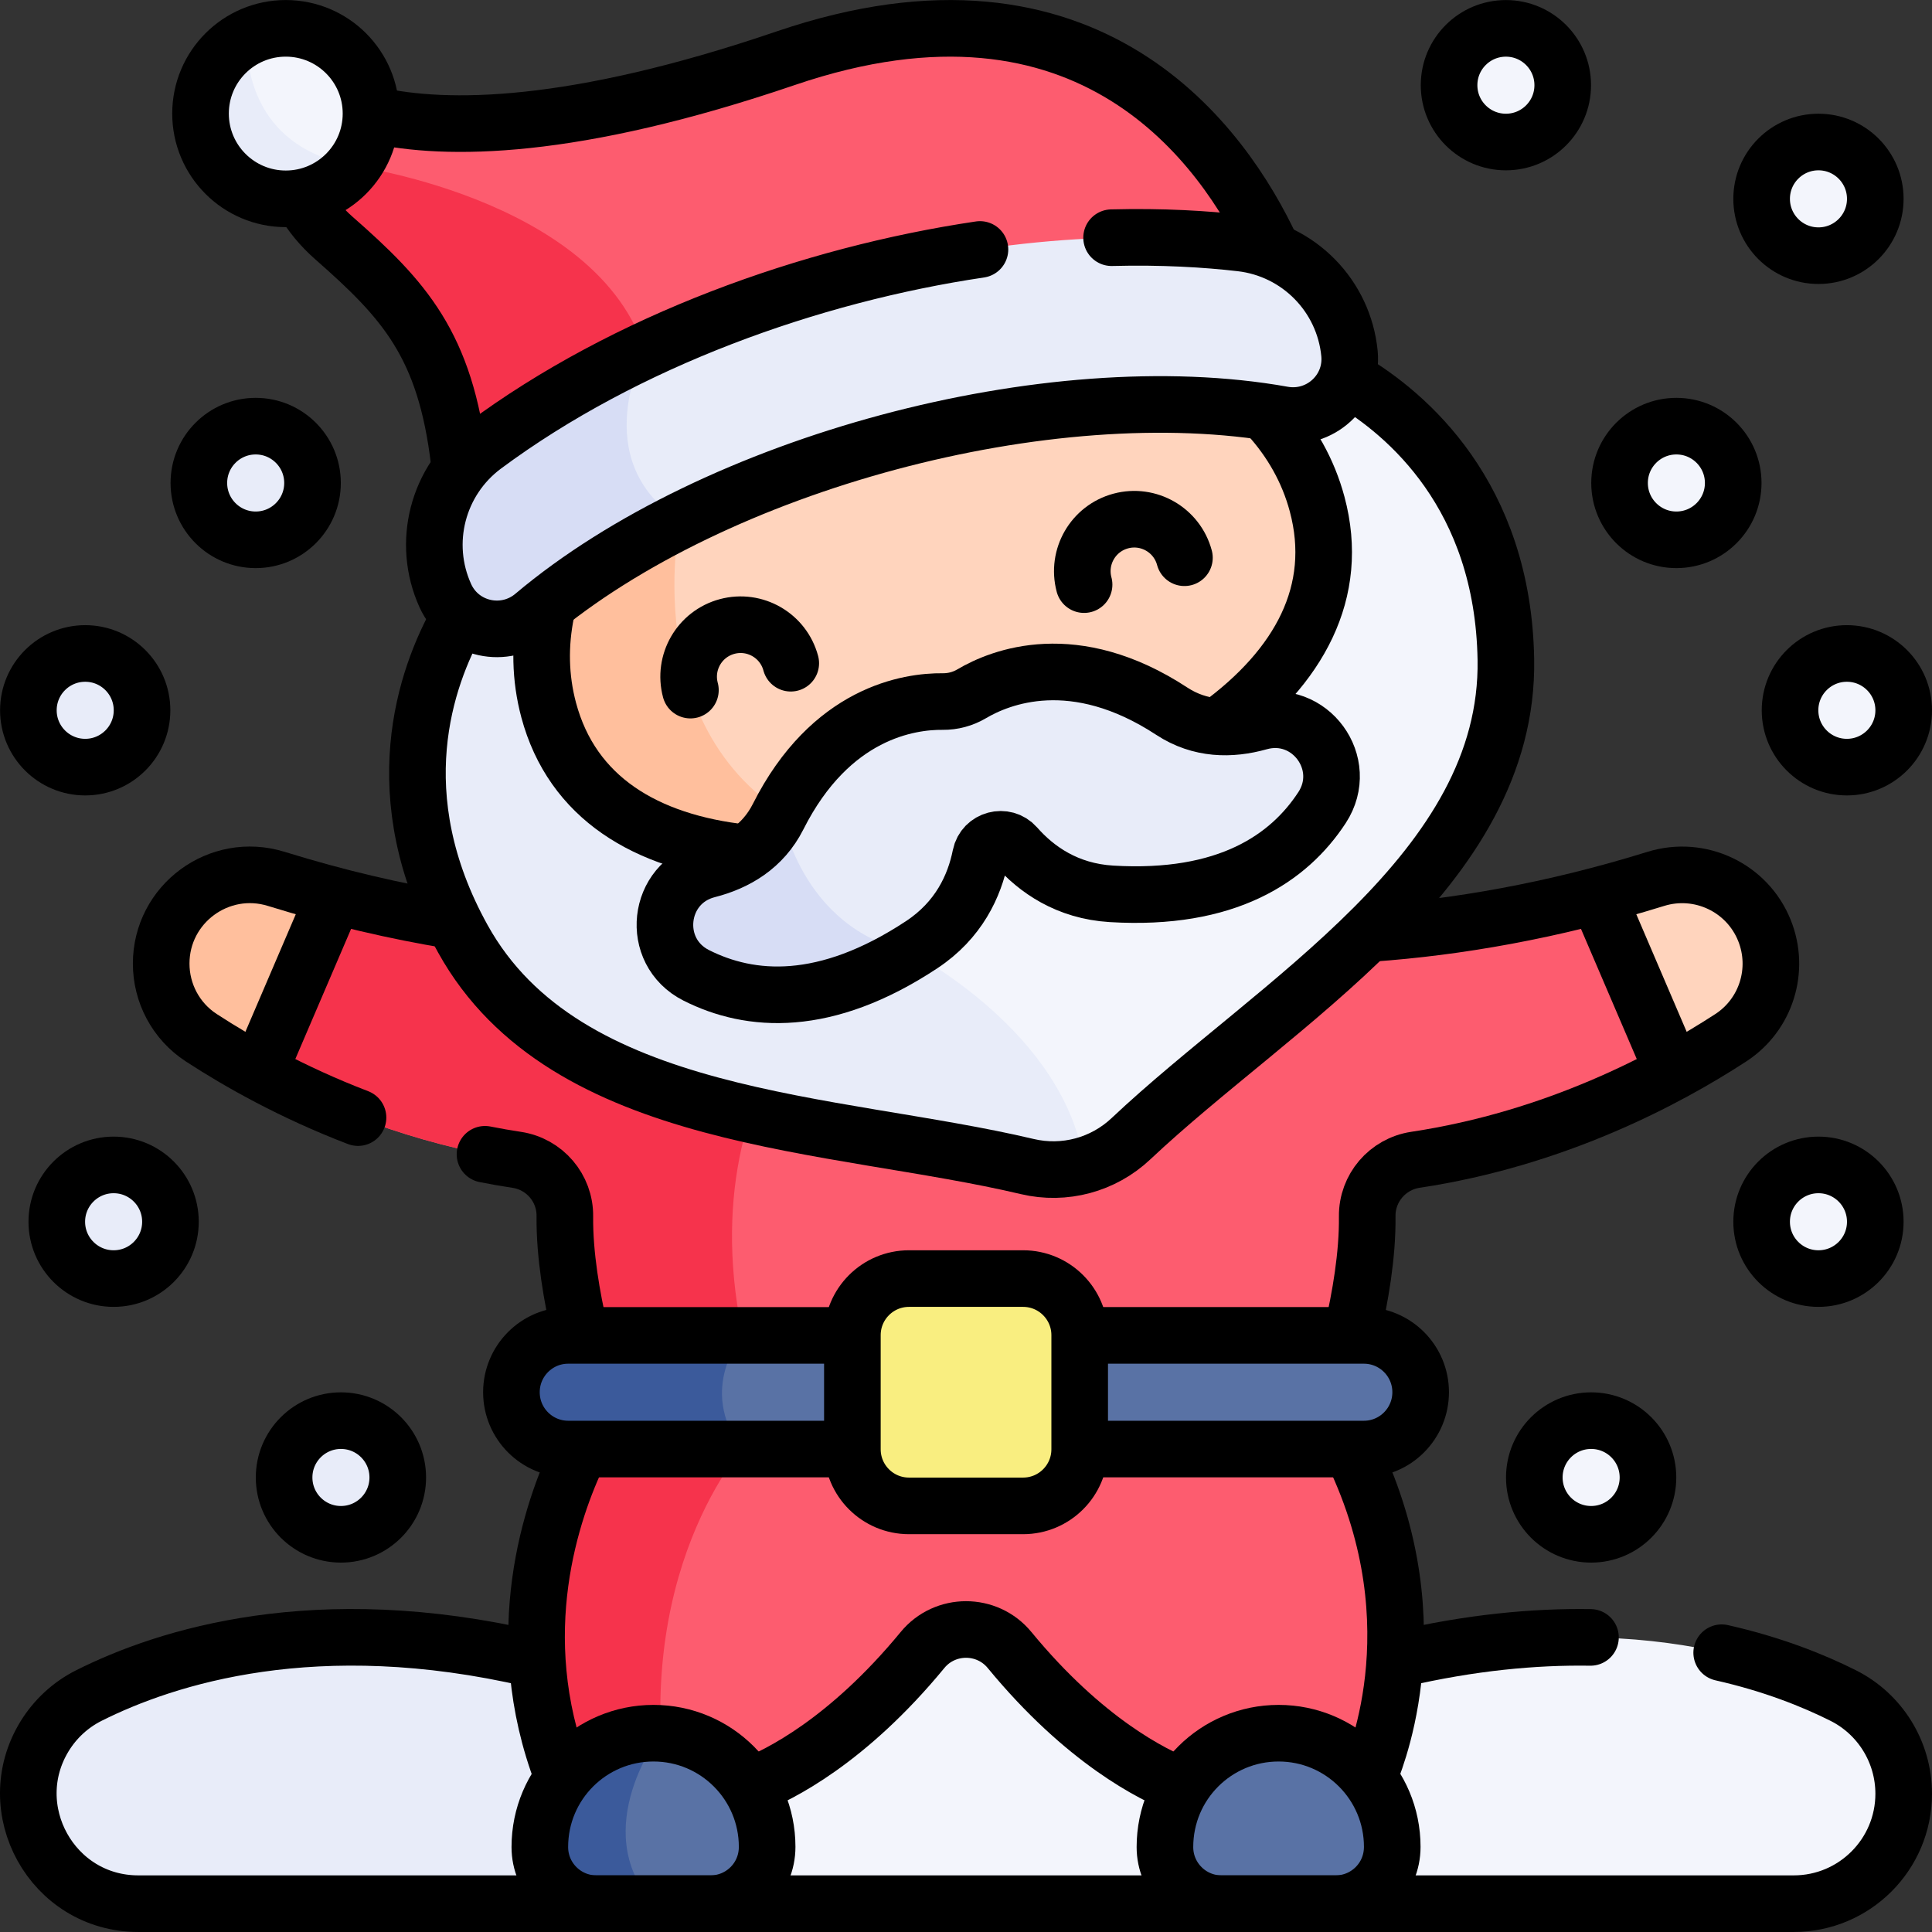 <svg version="1.1" id="Layer_1" xmlns="http://www.w3.org/2000/svg" xmlns:xlink="http://www.w3.org/1999/xlink" x="0px" y="0px" viewBox="0 0 511.962 511.962" style="enable-background:new 0 0 511.962 511.962;" xml:space="preserve">
<rect x="0" y="0" width="511.962" height="511.962" fill="#333333" stroke="none"/>
<g>
	<g>
		<path style="fill:#F3F5FC;" d="M504.461,475.326c0,16.09-13.04,29.13-29.13,29.13h-121.4l-16.26-7.13l-13.97,7.13h-135.42&#10;&#9;&#9;&#9;l-13.18-8.239l-5.17-3.23l-11.88,11.47h-121.4c-16.09,0-29.13-13.04-29.13-29.13c0-5.5,1.55-10.78,4.33-15.29&#10;&#9;&#9;&#9;c2.78-4.51,6.79-8.27,11.71-10.74c22.45-11.26,68.09-25.52,134.55-5.069l16.99-4.851l84.52-24.149l94.25,29&#10;&#9;&#9;&#9;c66.46-20.45,112.1-6.19,134.55,5.069C498.261,454.236,504.461,464.317,504.461,475.326z"/>
		<path style="fill:#E8ECF9;" d="M175.101,439.376v56.841l-5.17-3.23l-11.88,11.47h-121.4c-16.09,0-29.13-13.04-29.13-29.13&#10;&#9;&#9;&#9;c0-5.5,1.55-10.78,4.33-15.29c2.78-4.51,6.79-8.27,11.71-10.74c22.45-11.26,68.09-25.52,134.55-5.069L175.101,439.376z"/>
		<path style="fill:#FD5C6F;" d="M443.361,284.076c-17.14,9.28-40.58,19.09-68.29,23.26c-7.4,1.12-12.85,7.5-12.77,14.971&#10;&#9;&#9;&#9;c0.25,21.09-8.43,46.62-8.43,46.62h-195.76c0,0-8.66-25.561-8.43-46.62c0.09-7.471-5.37-13.851-12.76-14.96&#10;&#9;&#9;&#9;c-27.71-4.181-51.16-13.99-68.3-23.271l2.19-28.12l17.85-18.64c45.84,12.01,84.62,12.27,113.27,9c6.43-3.55,13.32-6.45,20.56-8.59&#10;&#9;&#9;&#9;c9.47-2.811,19.56-4.33,30.13-4.33h6.74c18.65,0,35.84,4.74,50.69,12.92c28.65,3.27,67.43,3.01,113.27-9l17.27,21.3&#10;&#9;&#9;&#9;L443.361,284.076z"/>
		<path style="fill:#F6334C;" d="M198.971,362.727v6.2h-40.86c0,0-8.66-25.561-8.43-46.62c0.09-7.471-5.37-13.851-12.76-14.96&#10;&#9;&#9;&#9;c-27.71-4.181-51.16-13.99-68.3-23.271l2.19-28.12l17.85-18.64c45.84,12.01,84.62,12.27,113.27,9c6.43-3.55,13.32-6.45,20.56-8.59&#10;&#9;&#9;&#9;l8.63,11.069C231.121,248.796,177.721,285.307,198.971,362.727z"/>
		<path style="fill:#FFD4BD;" d="M469.271,255.347c0,7.739-3.82,15.21-10.62,19.64c-4.3,2.8-9.43,5.92-15.29,9.09l-20.04-46.76&#10;&#9;&#9;&#9;c5.07-1.33,10.22-2.8,15.45-4.42c11.71-3.63,24.26,2.32,28.81,13.71C468.721,249.456,469.271,252.416,469.271,255.347z"/>
		<path style="fill:#FFBF9D;" d="M88.661,237.317l-20.04,46.76c-5.86-3.17-10.99-6.29-15.29-9.09c-6.8-4.43-10.62-11.9-10.62-19.64&#10;&#9;&#9;&#9;c0-2.931,0.55-5.891,1.69-8.74c4.55-11.39,17.1-17.34,28.81-13.71C78.441,234.517,83.591,235.986,88.661,237.317z"/>
		<path style="fill:#F3F5FC;" d="M399.041,174.756c0.94,56.021-60.94,90.79-99.36,127.011c-3.55,3.35-7.8,5.729-12.35,7.02&#10;&#9;&#9;&#9;l-167.17-64.78c-25.53-51.869,8.22-90.26,8.22-90.26l60.54-16.22l157.64-42.25C346.561,95.277,397.991,112.677,399.041,174.756z"/>
		<path style="fill:#E8ECF9;" d="M287.331,308.786c-4.85,1.38-10.05,1.54-15.11,0.34c-51.39-12.159-122.36-11.33-149.55-60.319&#10;&#9;&#9;&#9;c-30.14-54.28,5.71-95.061,5.71-95.061l60.54-16.22c23.25,50.06,52.27,114.74,52.27,114.74S282.481,273.376,287.331,308.786z"/>
		<path style="fill:#FFD4BD;" d="M262.801,219.057c-12.39,3.319-24.5,5.63-35.96,6.77c-10.3,1.03-20.08,1.13-29.08,0.19&#10;&#9;&#9;&#9;l-52.53-66.061l-0.01,0.011c2.74-11.37,8.73-22.49,17.34-32.57c14.94-17.49,37.75-31.9,65.17-39.25&#10;&#9;&#9;&#9;c56.23-15.07,110.54,5.28,121.3,45.45C359.801,173.756,319.041,203.986,262.801,219.057z"/>
		<path style="fill:#FFBF9D;" d="M226.841,225.826c-40.56,4.07-73.05-6.35-81.45-37.67c-5.51-20.59,1.48-42.38,17.17-60.76&#10;&#9;&#9;&#9;c8.67,5.14,17.59,10.58,17.59,10.58s-12.78,61.689,37.78,82.859C221.821,222.467,224.751,224.137,226.841,225.826z"/>
		<path style="fill:#FD5C6F;" d="M342.661,80.736l-175.19,40.74l-44.94,10.45c-2.47-38.32-13.64-50.91-34.03-68.83&#10;&#9;&#9;&#9;c-9.07-7.98-12.39-17.49-13.27-25.591c-1.11-10.119,1.57-18.05,1.57-18.05s24.29,32.471,131.44-4.04&#10;&#9;&#9;&#9;C315.381-21.083,342.661,80.736,342.661,80.736z"/>
		<path style="fill:#F6334C;" d="M167.471,121.477l-44.94,10.45c-2.47-38.32-13.64-50.91-34.03-68.83&#10;&#9;&#9;&#9;c-9.07-7.98-12.39-17.49-13.27-25.591l18.34,6.45c0,0,69.8,9.46,78.65,54.05C173.991,106.927,171.921,114.727,167.471,121.477z"/>
		<path style="fill:#E8ECF9;" d="M339.961,109.876c-20.25-3.62-55.69-5.699-104.44,7.36c-22.28,5.97-40.57,13.29-55.37,20.74&#10;&#9;&#9;&#9;l-58.18,25.13v0.02c-1.62-1.38-2.99-3.14-3.95-5.25c-5.1-11.22-3.37-24.069,3.88-33.449l25.72-9.65l23.26-21.9&#10;&#9;&#9;&#9;c14.84-7.029,32.44-13.79,52.95-19.279c45.79-12.271,82.22-11.811,105.01-9.181c15.29,1.771,27.27,13.95,28.76,29.271&#10;&#9;&#9;&#9;C358.561,103.597,349.771,111.626,339.961,109.876z"/>
		<path style="fill:#D7DDF5;" d="M180.151,137.977c-17.58,8.859-30.22,17.91-38.76,25.109c-2.87,2.42-6.31,3.561-9.71,3.561&#10;&#9;&#9;&#9;c-5.61,0-11.09-3.12-13.66-8.771c-6.37-14.01-2.08-30.55,10.27-39.729c10.17-7.55,24.28-16.61,42.59-25.271h0.01&#10;&#9;&#9;&#9;C170.891,92.876,155.281,121.817,180.151,137.977z"/>
		<path style="fill:#F3F5FC;" d="M93.571,43.956l-10.71,1.971l-3.06,6.39c-11.47,2.12-22.82-4.91-25.89-16.37&#10;&#9;&#9;&#9;c-2.8-10.45,2.2-21.16,11.44-25.92c1.42-0.73,2.93-1.32,4.53-1.75c12.05-3.23,24.43,3.93,27.66,15.979&#10;&#9;&#9;&#9;C99.441,31.357,97.741,38.567,93.571,43.956z"/>
		<path style="fill:#E8ECF9;" d="M93.571,43.956c-2.92,3.761-7.05,6.63-12,7.96c-12.05,3.23-24.43-3.92-27.66-15.97&#10;&#9;&#9;&#9;c-2.8-10.45,2.2-21.16,11.44-25.92C65.261,19.677,68.341,39.196,93.571,43.956z"/>
		<path style="fill:#E8ECF9;" d="M350.321,214.017c-8.77,13.41-25.18,24.689-55.81,22.84c-11.72-0.71-19.86-6.44-25.29-12.61&#10;&#9;&#9;&#9;c-1.36-1.55-3.48-2.18-5.47-1.649c-1,0.27-1.87,0.8-2.55,1.52c-0.67,0.72-1.15,1.63-1.36,2.64c-1.62,8.061-5.8,17.101-15.6,23.57&#10;&#9;&#9;&#9;c-1.02,0.68-2.04,1.33-3.05,1.94l-14.35,1.489l-23.64-19.239l3.72-19.511c0-0.01,0-0.01,0-0.01&#10;&#9;&#9;&#9;c13.92-26.33,34.22-29.189,42.9-29.09c2.69,0.03,5.34-0.68,7.65-2.05c7.6-4.5,27.15-12.37,53.04,4.6&#10;&#9;&#9;&#9;c7.52,4.931,15.68,4.971,23.17,2.86C347.101,187.546,357.961,202.347,350.321,214.017z"/>
		<path style="fill:#D7DDF5;" d="M241.191,252.267c-24.12,14.84-42.97,13.12-56.7,6.189c-12.45-6.29-10.45-24.54,3.07-27.979&#10;&#9;&#9;&#9;c7.53-1.931,14.58-6.03,18.63-14.061c0.24-0.479,0.48-0.949,0.73-1.41C207.001,215.496,211.841,245.986,241.191,252.267z"/>
		<path style="fill:#FD5C6F;" d="M361.401,474.336h-45.17c0,0-22.88-5.72-48.7-37.09c-5.96-7.26-17.12-7.26-23.08,0&#10;&#9;&#9;&#9;c-25.82,31.37-48.7,37.09-48.7,37.09h-45.17c-0.46-1.08-0.91-2.159-1.33-3.239v-0.021l-0.39-19.2l-6.49-11.96&#10;&#9;&#9;&#9;c-2.21-36.529,15.74-63.46,15.74-63.46h195.76C353.871,376.456,383.991,421.637,361.401,474.336z"/>
		<path style="fill:#F6334C;" d="M158.111,376.456h40.86v4.7c0,0-31.02,31.61-22.52,93.18h-25.87&#10;&#9;&#9;&#9;C127.991,421.637,158.111,376.456,158.111,376.456z"/>
		<path style="fill:#5972A5;" d="M203.281,489.397v0.06c0,8.28-6.71,15-15,15h-15.16l-6-1.319l-13.02-24.7l21-19.09&#10;&#9;&#9;&#9;c7.55,0.47,14.34,3.729,19.36,8.75C199.911,473.546,203.281,481.086,203.281,489.397z"/>
		<path style="fill:#3B5A9B;" d="M173.121,504.456h-15.07c-8.29,0-15-6.72-15-15v-0.06c0-16.63,13.48-30.12,30.12-30.12&#10;&#9;&#9;&#9;c0.65,0,1.29,0.02,1.93,0.07C175.101,459.347,155.541,484.637,173.121,504.456z"/>
		<path style="fill:#5972A5;" d="M353.932,504.457h-30.235c-8.284,0-15-6.716-15-15v-0.059c0-16.634,13.484-30.118,30.118-30.118h0&#10;&#9;&#9;&#9;c16.634,0,30.118,13.484,30.118,30.118v0.059C368.932,497.741,362.217,504.457,353.932,504.457z"/>
		<path style="fill:#5972A5;" d="M376.461,368.927c0,4.159-1.69,7.92-4.41,10.649c-2.72,2.73-6.49,4.41-10.65,4.41h-164.85&#10;&#9;&#9;&#9;l-22.28-4.49l-20.34,4.49h-3.35c-8.32,0-15.06-6.74-15.06-15.06c0-4.16,1.69-7.921,4.41-10.65c2.72-2.73,6.49-4.41,10.65-4.41&#10;&#9;&#9;&#9;h3.31l26.5,4.69l16.43-4.69h164.58C369.721,353.866,376.461,360.607,376.461,368.927z"/>
		<path style="fill:#3B5A9B;" d="M196.551,383.986h-45.97c-8.32,0-15.06-6.74-15.06-15.06c0-4.16,1.69-7.921,4.41-10.65&#10;&#9;&#9;&#9;c2.72-2.73,6.49-4.41,10.65-4.41h46.24C196.821,353.866,184.621,367.796,196.551,383.986z"/>
		<path style="fill:#F9EE80;" d="M271.109,399.045h-30.235c-8.284,0-15-6.716-15-15V353.81c0-8.284,6.716-15,15-15h30.235&#10;&#9;&#9;&#9;c8.284,0,15,6.716,15,15v30.235C286.109,392.33,279.393,399.045,271.109,399.045z"/>
		<circle style="fill:#F3F5FC;" cx="399.05" cy="22.575" r="15.059"/>
		<circle style="fill:#F3F5FC;" cx="481.874" cy="52.692" r="15.059"/>
		<circle style="fill:#F3F5FC;" cx="444.226" cy="127.986" r="15.059"/>
		<circle style="fill:#F3F5FC;" cx="489.403" cy="188.222" r="15.059"/>
		<circle style="fill:#F3F5FC;" cx="421.638" cy="391.516" r="15.059"/>
		<circle style="fill:#F3F5FC;" cx="481.874" cy="323.751" r="15.059"/>
		<circle style="fill:#E8ECF9;" cx="67.756" cy="127.986" r="15.059"/>
		<circle style="fill:#E8ECF9;" cx="22.579" cy="188.222" r="15.059"/>
		<circle style="fill:#E8ECF9;" cx="90.344" cy="391.516" r="15.059"/>
		<circle style="fill:#E8ECF9;" cx="30.109" cy="323.751" r="15.059"/>
	</g>
	<g>
		<path style="fill:none;stroke:#000000;stroke-width:15;stroke-linecap:round;stroke-linejoin:round;stroke-miterlimit:10;" d="&#10;&#9;&#9;&#9;M456.231,437.956c13.53,3.05,24.29,7.38,32.19,11.34c9.84,4.94,16.04,15.02,16.04,26.03c0,16.09-13.04,29.13-29.13,29.13H36.651&#10;&#9;&#9;&#9;c-22.876,0-36.673-25.158-24.8-44.42c2.78-4.51,6.79-8.27,11.71-10.74c20.47-10.27,60.22-23.03,117.46-9.69"/>
		<path style="fill:none;stroke:#000000;stroke-width:15;stroke-linecap:round;stroke-linejoin:round;stroke-miterlimit:10;" d="&#10;&#9;&#9;&#9;M370.961,439.606c18.73-4.36,35.58-5.94,50.5-5.71"/>
		<path style="fill:none;stroke:#000000;stroke-width:15;stroke-linecap:round;stroke-linejoin:round;stroke-miterlimit:10;" d="&#10;&#9;&#9;&#9;M128.521,305.876c2.75,0.55,5.55,1.04,8.4,1.47c7.39,1.11,12.85,7.49,12.76,14.96c-0.11,10.28,1.89,21.63,3.98,30.56"/>
		<path style="fill:none;stroke:#000000;stroke-width:15;stroke-linecap:round;stroke-linejoin:round;stroke-miterlimit:10;" d="&#10;&#9;&#9;&#9;M94.871,296.156c-17.5-6.7-31.67-14.74-41.54-21.17c-6.8-4.43-10.62-11.9-10.62-19.64c0-15.822,15.351-27.146,30.5-22.45&#10;&#9;&#9;&#9;c16.31,5.06,31.83,8.63,46.42,11.02"/>
		<path style="fill:none;stroke:#000000;stroke-width:15;stroke-linecap:round;stroke-linejoin:round;stroke-miterlimit:10;" d="&#10;&#9;&#9;&#9;M363.461,247.336c22.42-1.6,47.73-5.88,75.31-14.44c11.71-3.63,24.26,2.32,28.81,13.71c4.155,10.387,0.444,22.273-8.93,28.38&#10;&#9;&#9;&#9;c-16.89,11-46.39,26.75-83.58,32.35c-7.4,1.12-12.85,7.5-12.77,14.97c0.12,10.29-1.88,21.64-3.96,30.56"/>
		<path style="fill:none;stroke:#000000;stroke-width:15;stroke-linecap:round;stroke-linejoin:round;stroke-miterlimit:10;" d="&#10;&#9;&#9;&#9;M357.631,100.666c15.17,9,40.67,30.56,41.41,74.09c0.94,56.02-60.94,90.79-99.36,127.01c-7.34,6.92-17.65,9.68-27.46,7.36&#10;&#9;&#9;&#9;c-51.39-12.16-122.36-11.33-149.55-60.32c-21.13-38.06-9.82-69.48-1.18-84.86"/>
		<path style="fill:none;stroke:#000000;stroke-width:15;stroke-linecap:round;stroke-linejoin:round;stroke-miterlimit:10;" d="&#10;&#9;&#9;&#9;M144.741,162.146c-1.77,8.66-1.64,17.44,0.65,26.01c6.23,23.24,25.72,34.98,51.94,37.83"/>
		<path style="fill:none;stroke:#000000;stroke-width:15;stroke-linecap:round;stroke-linejoin:round;stroke-miterlimit:10;" d="&#10;&#9;&#9;&#9;M335.981,110.066c6.18,6.76,10.68,14.66,13.05,23.53c6.23,23.24-4.79,43.16-26.09,58.73"/>
		<path style="fill:none;stroke:#000000;stroke-width:15;stroke-linecap:round;stroke-linejoin:round;stroke-miterlimit:10;" d="&#10;&#9;&#9;&#9;M80.411,53.386c1.97,3.35,4.6,6.65,8.09,9.71c18.61,16.35,29.54,28.27,33.18,59.36"/>
		<path style="fill:none;stroke:#000000;stroke-width:15;stroke-linecap:round;stroke-linejoin:round;stroke-miterlimit:10;" d="&#10;&#9;&#9;&#9;M99.311,30.506c19.01,4.23,52.47,4.15,108.93-15.09c80.8-27.53,116.18,23.61,128.69,50.42"/>
		<path style="fill:none;stroke:#000000;stroke-width:15;stroke-linecap:round;stroke-linejoin:round;stroke-miterlimit:10;" d="&#10;&#9;&#9;&#9;M294.561,62.986c13.49-0.35,25.01,0.36,34.28,1.43c15.29,1.77,27.27,13.95,28.76,29.27c0.96,9.91-7.83,17.94-17.64,16.19&#10;&#9;&#9;&#9;c-61.766-11.042-150.596,12.769-198.57,53.21c-7.578,6.39-19.23,3.892-23.37-5.21c-6.37-14.01-2.08-30.55,10.27-39.73&#10;&#9;&#9;&#9;c37.5-27.83,86.431-45.359,131.39-52.04"/>
		
			<circle style="fill:none;stroke:#000000;stroke-width:15;stroke-linecap:round;stroke-linejoin:round;stroke-miterlimit:10;" cx="75.726" cy="30.099" r="22.588"/>
		<path style="fill:none;stroke:#000000;stroke-width:15;stroke-linecap:round;stroke-linejoin:round;stroke-miterlimit:10;" d="&#10;&#9;&#9;&#9;M333.677,191.319c13.424-3.772,24.28,11.031,16.646,22.7c-8.77,13.405-25.186,24.687-55.811,22.841&#10;&#9;&#9;&#9;c-11.724-0.709-19.865-6.446-25.295-12.618c-2.949-3.352-8.496-1.866-9.374,2.512c-1.617,8.06-5.798,17.099-15.597,23.575&#10;&#9;&#9;&#9;c-25.599,16.911-45.457,15.349-59.754,8.125c-12.445-6.288-10.446-24.536,3.066-27.982c7.535-1.921,14.583-6.027,18.634-14.059&#10;&#9;&#9;&#9;c13.933-27.642,34.798-30.604,43.63-30.509c2.686,0.029,5.339-0.682,7.651-2.05c7.601-4.497,27.152-12.365,53.039,4.607&#10;&#9;&#9;&#9;C318.035,193.391,326.191,193.423,333.677,191.319z"/>
		
			<line style="fill:none;stroke:#000000;stroke-width:15;stroke-linecap:round;stroke-linejoin:round;stroke-miterlimit:10;" x1="442.912" y1="283.029" x2="423.77" y2="238.365"/>
		
			<line style="fill:none;stroke:#000000;stroke-width:15;stroke-linecap:round;stroke-linejoin:round;stroke-miterlimit:10;" x1="88.13" y1="238.557" x2="69.153" y2="282.837"/>
		<path style="fill:none;stroke:#000000;stroke-width:15;stroke-linecap:round;stroke-linejoin:round;stroke-miterlimit:10;" d="&#10;&#9;&#9;&#9;M149.001,470.426c-14.32-37.39-2.75-70.45,4.45-85.44"/>
		<path style="fill:none;stroke:#000000;stroke-width:15;stroke-linecap:round;stroke-linejoin:round;stroke-miterlimit:10;" d="&#10;&#9;&#9;&#9;M358.531,384.986c22.498,46.84,4.45,84.327,4.45,85.44"/>
		<path style="fill:none;stroke:#000000;stroke-width:15;stroke-linecap:round;stroke-linejoin:round;stroke-miterlimit:10;" d="&#10;&#9;&#9;&#9;M199.151,473.176c7.3-2.84,25.43-11.79,45.3-35.93c5.96-7.26,17.12-7.26,23.08,0c19.87,24.14,38,33.09,45.3,35.93"/>
		<path style="fill:none;stroke:#000000;stroke-width:15;stroke-linecap:round;stroke-linejoin:round;stroke-miterlimit:10;" d="&#10;&#9;&#9;&#9;M188.285,504.457H158.05c-8.284,0-15-6.716-15-15c0-16.828,13.595-30.176,30.118-30.176c16.633,0,30.118,13.484,30.118,30.118&#10;&#9;&#9;&#9;C203.285,497.926,196.409,504.457,188.285,504.457z"/>
		<path style="fill:none;stroke:#000000;stroke-width:15;stroke-linecap:round;stroke-linejoin:round;stroke-miterlimit:10;" d="&#10;&#9;&#9;&#9;M353.932,504.457h-30.235c-8.284,0-15-6.716-15-15c0-16.828,13.595-30.176,30.118-30.176c16.633,0,30.118,13.484,30.118,30.118&#10;&#9;&#9;&#9;C368.932,497.926,362.056,504.457,353.932,504.457z"/>
		<path style="fill:none;stroke:#000000;stroke-width:15;stroke-linecap:round;stroke-linejoin:round;stroke-miterlimit:10;" d="&#10;&#9;&#9;&#9;M288.111,353.866h73.29c8.32,0,15.06,6.74,15.06,15.06c0,8.253-6.673,15.06-15.06,15.06h-73.29"/>
		<path style="fill:none;stroke:#000000;stroke-width:15;stroke-linecap:round;stroke-linejoin:round;stroke-miterlimit:10;" d="&#10;&#9;&#9;&#9;M223.871,383.986h-73.29c-8.32,0-15.06-6.74-15.06-15.06c0-8.253,6.673-15.06,15.06-15.06h73.29"/>
		<path style="fill:none;stroke:#000000;stroke-width:15;stroke-linecap:round;stroke-linejoin:round;stroke-miterlimit:10;" d="&#10;&#9;&#9;&#9;M271.109,399.045h-30.235c-8.284,0-15-6.716-15-15V353.81c0-8.284,6.716-15,15-15h30.235c8.284,0,15,6.716,15,15v30.235&#10;&#9;&#9;&#9;C286.109,392.33,279.393,399.045,271.109,399.045z"/>
		
			<circle style="fill:none;stroke:#000000;stroke-width:15;stroke-linecap:round;stroke-linejoin:round;stroke-miterlimit:10;" cx="399.05" cy="22.575" r="15.059"/>
		
			<circle style="fill:none;stroke:#000000;stroke-width:15;stroke-linecap:round;stroke-linejoin:round;stroke-miterlimit:10;" cx="481.874" cy="52.692" r="15.059"/>
		
			<circle style="fill:none;stroke:#000000;stroke-width:15;stroke-linecap:round;stroke-linejoin:round;stroke-miterlimit:10;" cx="444.226" cy="127.986" r="15.059"/>
		
			<circle style="fill:none;stroke:#000000;stroke-width:15;stroke-linecap:round;stroke-linejoin:round;stroke-miterlimit:10;" cx="489.403" cy="188.222" r="15.059"/>
		
			<circle style="fill:none;stroke:#000000;stroke-width:15;stroke-linecap:round;stroke-linejoin:round;stroke-miterlimit:10;" cx="421.638" cy="391.516" r="15.059"/>
		
			<circle style="fill:none;stroke:#000000;stroke-width:15;stroke-linecap:round;stroke-linejoin:round;stroke-miterlimit:10;" cx="481.874" cy="323.751" r="15.059"/>
		
			<circle style="fill:none;stroke:#000000;stroke-width:15;stroke-linecap:round;stroke-linejoin:round;stroke-miterlimit:10;" cx="67.756" cy="127.986" r="15.059"/>
		
			<circle style="fill:none;stroke:#000000;stroke-width:15;stroke-linecap:round;stroke-linejoin:round;stroke-miterlimit:10;" cx="22.579" cy="188.222" r="15.059"/>
		
			<circle style="fill:none;stroke:#000000;stroke-width:15;stroke-linecap:round;stroke-linejoin:round;stroke-miterlimit:10;" cx="90.344" cy="391.516" r="15.059"/>
		
			<circle style="fill:none;stroke:#000000;stroke-width:15;stroke-linecap:round;stroke-linejoin:round;stroke-miterlimit:10;" cx="30.109" cy="323.751" r="15.059"/>
		<g>
			<path style="fill:none;stroke:#000000;stroke-width:15;stroke-linecap:round;stroke-linejoin:round;stroke-miterlimit:10;" d="&#10;&#9;&#9;&#9;&#9;M209.545,175.746c-1.968-7.343-9.515-11.701-16.859-9.733c-7.343,1.968-11.701,9.515-9.733,16.859"/>
			<path style="fill:none;stroke:#000000;stroke-width:15;stroke-linecap:round;stroke-linejoin:round;stroke-miterlimit:10;" d="&#10;&#9;&#9;&#9;&#9;M287.272,154.919c-1.968-7.343,2.39-14.891,9.733-16.859c7.343-1.968,14.891,2.39,16.859,9.733"/>
		</g>
	</g>
</g>
<g>
</g>
<g>
</g>
<g>
</g>
<g>
</g>
<g>
</g>
<g>
</g>
<g>
</g>
<g>
</g>
<g>
</g>
<g>
</g>
<g>
</g>
<g>
</g>
<g>
</g>
<g>
</g>
<g>
</g>
</svg>